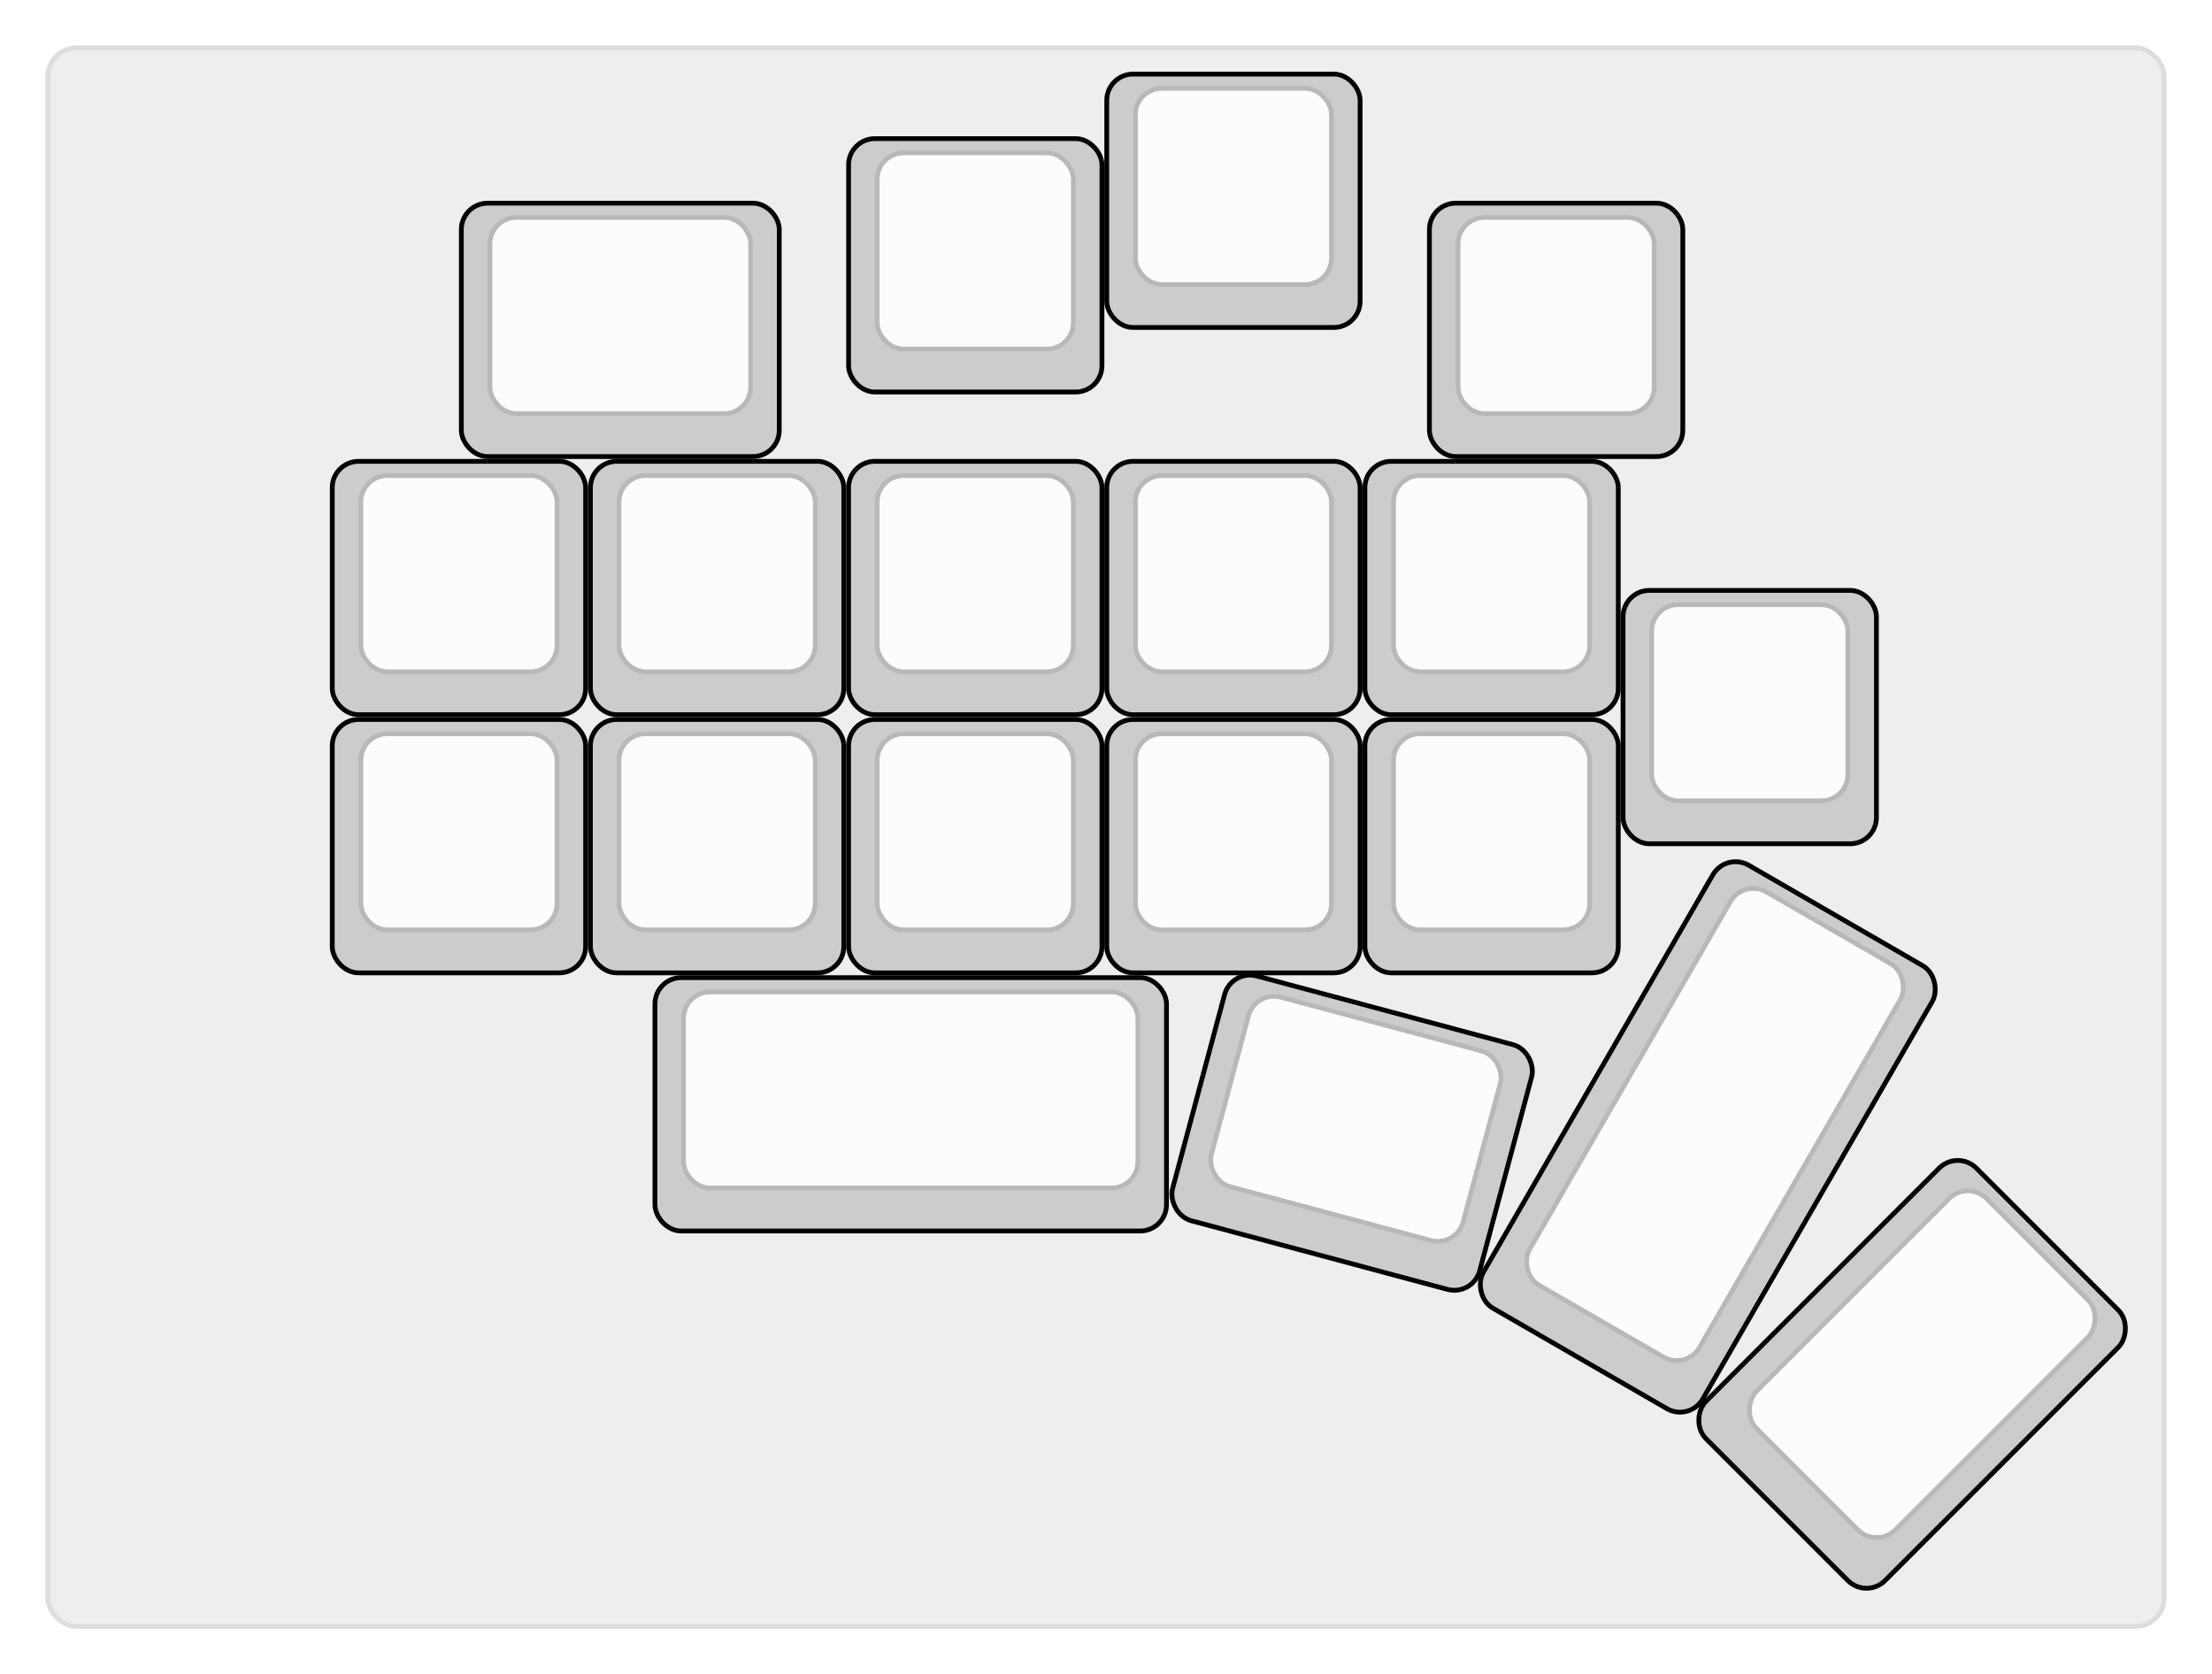 
  <svg width='462.693px'
       height='350.217px'
       viewBox='0 0 462.693 350.217'
       xmlns='http://www.w3.org/2000/svg'
       xmlns:xlink="http://www.w3.org/1999/xlink">

    <style type='text/css'>
    .keycap .border { stroke: black; stroke-width: 2; }
    .keycap .inner.border { stroke: rgba(0,0,0,.1); }
    </style>
    <defs>
      <linearGradient id="DCS">
        <stop offset="0%" stop-color="black" stop-opacity="0"/>
        <stop offset="40%" stop-color="black" stop-opacity="0.1"/>
        <stop offset="60%" stop-color="black" stop-opacity="0.1"/>
        <stop offset="100%" stop-color="black" stop-opacity="0"/>
      </linearGradient>
      <linearGradient id="SPACE" x1="0%" x2="0%" y1="0%" y2="100%">
        <stop offset="0%" stop-color="black" stop-opacity="0.1"/>
        <stop offset="20%" stop-color="black" stop-opacity="0.0"/>
        <stop offset="40%" stop-color="black" stop-opacity="0.0"/>
        <stop offset="100%" stop-color="black" stop-opacity="0.1"/>
      </linearGradient>
      <radialGradient id="DSA">
        <stop offset="0%" stop-color="black" stop-opacity="0.1"/>
        <stop offset="10%" stop-color="black" stop-opacity="0.1"/>
        <stop offset="100%" stop-color="black" stop-opacity="0"/>
      </radialGradient>
      <radialGradient id="SA" xlink:href="#DSA" />
    </defs>

    <g transform='translate(10,10)'>
      <rect width="442.693" height="330.217"
            stroke="#ddd" stroke-width="1" fill="#eeeeee" rx="6"/>
      <g transform='translate(5,5)'>
        
  <g class='  keycap'
  >

  
    <!-- Outer Border -->
    <rect x="217" y="1"
          width="52" height="52"
          rx="5" fill="#cccccc" class="outer border"/>
    
    <!-- Outer Fill -->
    <rect x="217" y="1"
          width="52" height="52"
          rx="5" fill="#cccccc"/>
    

    
      <!-- Inner Border -->
      <rect x="223" y="4"
            width="40" height="40"
            rx="5" fill="#fcfcfc" class="inner border"/>
      
      <!-- Inner Fill -->
      <rect x="223" y="4"
            width="40" height="40"
            rx="5" fill="#fcfcfc"/>
      
      

     
   
  </g>

  <g class='  keycap'
  >

  
    <!-- Outer Border -->
    <rect x="163" y="14.5"
          width="52" height="52"
          rx="5" fill="#cccccc" class="outer border"/>
    
    <!-- Outer Fill -->
    <rect x="163" y="14.5"
          width="52" height="52"
          rx="5" fill="#cccccc"/>
    

    
      <!-- Inner Border -->
      <rect x="169" y="17.5"
            width="40" height="40"
            rx="5" fill="#fcfcfc" class="inner border"/>
      
      <!-- Inner Fill -->
      <rect x="169" y="17.5"
            width="40" height="40"
            rx="5" fill="#fcfcfc"/>
      
      

     
   
  </g>

  <g class='  keycap'
  >

  
    <!-- Outer Border -->
    <rect x="82" y="28"
          width="65.5" height="52"
          rx="5" fill="#cccccc" class="outer border"/>
    
    <!-- Outer Fill -->
    <rect x="82" y="28"
          width="65.5" height="52"
          rx="5" fill="#cccccc"/>
    

    
      <!-- Inner Border -->
      <rect x="88" y="31"
            width="53.5" height="40"
            rx="5" fill="#fcfcfc" class="inner border"/>
      
      <!-- Inner Fill -->
      <rect x="88" y="31"
            width="53.5" height="40"
            rx="5" fill="#fcfcfc"/>
      
      

     
   
  </g>

  <g class='  keycap'
  >

  
    <!-- Outer Border -->
    <rect x="284.5" y="28"
          width="52" height="52"
          rx="5" fill="#cccccc" class="outer border"/>
    
    <!-- Outer Fill -->
    <rect x="284.5" y="28"
          width="52" height="52"
          rx="5" fill="#cccccc"/>
    

    
      <!-- Inner Border -->
      <rect x="290.5" y="31"
            width="40" height="40"
            rx="5" fill="#fcfcfc" class="inner border"/>
      
      <!-- Inner Fill -->
      <rect x="290.5" y="31"
            width="40" height="40"
            rx="5" fill="#fcfcfc"/>
      
      

     
   
  </g>

  <g class='  keycap'
  >

  
    <!-- Outer Border -->
    <rect x="55" y="82"
          width="52" height="52"
          rx="5" fill="#cccccc" class="outer border"/>
    
    <!-- Outer Fill -->
    <rect x="55" y="82"
          width="52" height="52"
          rx="5" fill="#cccccc"/>
    

    
      <!-- Inner Border -->
      <rect x="61" y="85"
            width="40" height="40"
            rx="5" fill="#fcfcfc" class="inner border"/>
      
      <!-- Inner Fill -->
      <rect x="61" y="85"
            width="40" height="40"
            rx="5" fill="#fcfcfc"/>
      
      

     
   
  </g>

  <g class='  keycap'
  >

  
    <!-- Outer Border -->
    <rect x="109" y="82"
          width="52" height="52"
          rx="5" fill="#cccccc" class="outer border"/>
    
    <!-- Outer Fill -->
    <rect x="109" y="82"
          width="52" height="52"
          rx="5" fill="#cccccc"/>
    

    
      <!-- Inner Border -->
      <rect x="115" y="85"
            width="40" height="40"
            rx="5" fill="#fcfcfc" class="inner border"/>
      
      <!-- Inner Fill -->
      <rect x="115" y="85"
            width="40" height="40"
            rx="5" fill="#fcfcfc"/>
      
      

     
   
  </g>

  <g class='  keycap'
  >

  
    <!-- Outer Border -->
    <rect x="163" y="82"
          width="52" height="52"
          rx="5" fill="#cccccc" class="outer border"/>
    
    <!-- Outer Fill -->
    <rect x="163" y="82"
          width="52" height="52"
          rx="5" fill="#cccccc"/>
    

    
      <!-- Inner Border -->
      <rect x="169" y="85"
            width="40" height="40"
            rx="5" fill="#fcfcfc" class="inner border"/>
      
      <!-- Inner Fill -->
      <rect x="169" y="85"
            width="40" height="40"
            rx="5" fill="#fcfcfc"/>
      
      

     
   
  </g>

  <g class='  keycap'
  >

  
    <!-- Outer Border -->
    <rect x="217" y="82"
          width="52" height="52"
          rx="5" fill="#cccccc" class="outer border"/>
    
    <!-- Outer Fill -->
    <rect x="217" y="82"
          width="52" height="52"
          rx="5" fill="#cccccc"/>
    

    
      <!-- Inner Border -->
      <rect x="223" y="85"
            width="40" height="40"
            rx="5" fill="#fcfcfc" class="inner border"/>
      
      <!-- Inner Fill -->
      <rect x="223" y="85"
            width="40" height="40"
            rx="5" fill="#fcfcfc"/>
      
      

     
   
  </g>

  <g class='  keycap'
  >

  
    <!-- Outer Border -->
    <rect x="271" y="82"
          width="52" height="52"
          rx="5" fill="#cccccc" class="outer border"/>
    
    <!-- Outer Fill -->
    <rect x="271" y="82"
          width="52" height="52"
          rx="5" fill="#cccccc"/>
    

    
      <!-- Inner Border -->
      <rect x="277" y="85"
            width="40" height="40"
            rx="5" fill="#fcfcfc" class="inner border"/>
      
      <!-- Inner Fill -->
      <rect x="277" y="85"
            width="40" height="40"
            rx="5" fill="#fcfcfc"/>
      
      

     
   
  </g>

  <g class='  keycap'
  >

  
    <!-- Outer Border -->
    <rect x="325" y="109"
          width="52" height="52"
          rx="5" fill="#cccccc" class="outer border"/>
    
    <!-- Outer Fill -->
    <rect x="325" y="109"
          width="52" height="52"
          rx="5" fill="#cccccc"/>
    

    
      <!-- Inner Border -->
      <rect x="331" y="112"
            width="40" height="40"
            rx="5" fill="#fcfcfc" class="inner border"/>
      
      <!-- Inner Fill -->
      <rect x="331" y="112"
            width="40" height="40"
            rx="5" fill="#fcfcfc"/>
      
      

     
   
  </g>

  <g class='  keycap'
  >

  
    <!-- Outer Border -->
    <rect x="55" y="136"
          width="52" height="52"
          rx="5" fill="#cccccc" class="outer border"/>
    
    <!-- Outer Fill -->
    <rect x="55" y="136"
          width="52" height="52"
          rx="5" fill="#cccccc"/>
    

    
      <!-- Inner Border -->
      <rect x="61" y="139"
            width="40" height="40"
            rx="5" fill="#fcfcfc" class="inner border"/>
      
      <!-- Inner Fill -->
      <rect x="61" y="139"
            width="40" height="40"
            rx="5" fill="#fcfcfc"/>
      
      

     
   
  </g>

  <g class='  keycap'
  >

  
    <!-- Outer Border -->
    <rect x="109" y="136"
          width="52" height="52"
          rx="5" fill="#cccccc" class="outer border"/>
    
    <!-- Outer Fill -->
    <rect x="109" y="136"
          width="52" height="52"
          rx="5" fill="#cccccc"/>
    

    
      <!-- Inner Border -->
      <rect x="115" y="139"
            width="40" height="40"
            rx="5" fill="#fcfcfc" class="inner border"/>
      
      <!-- Inner Fill -->
      <rect x="115" y="139"
            width="40" height="40"
            rx="5" fill="#fcfcfc"/>
      
      

     
   
  </g>

  <g class='  keycap'
  >

  
    <!-- Outer Border -->
    <rect x="163" y="136"
          width="52" height="52"
          rx="5" fill="#cccccc" class="outer border"/>
    
    <!-- Outer Fill -->
    <rect x="163" y="136"
          width="52" height="52"
          rx="5" fill="#cccccc"/>
    

    
      <!-- Inner Border -->
      <rect x="169" y="139"
            width="40" height="40"
            rx="5" fill="#fcfcfc" class="inner border"/>
      
      <!-- Inner Fill -->
      <rect x="169" y="139"
            width="40" height="40"
            rx="5" fill="#fcfcfc"/>
      
      

     
   
  </g>

  <g class='  keycap'
  >

  
    <!-- Outer Border -->
    <rect x="217" y="136"
          width="52" height="52"
          rx="5" fill="#cccccc" class="outer border"/>
    
    <!-- Outer Fill -->
    <rect x="217" y="136"
          width="52" height="52"
          rx="5" fill="#cccccc"/>
    

    
      <!-- Inner Border -->
      <rect x="223" y="139"
            width="40" height="40"
            rx="5" fill="#fcfcfc" class="inner border"/>
      
      <!-- Inner Fill -->
      <rect x="223" y="139"
            width="40" height="40"
            rx="5" fill="#fcfcfc"/>
      
      

     
   
  </g>

  <g class='  keycap'
  >

  
    <!-- Outer Border -->
    <rect x="271" y="136"
          width="52" height="52"
          rx="5" fill="#cccccc" class="outer border"/>
    
    <!-- Outer Fill -->
    <rect x="271" y="136"
          width="52" height="52"
          rx="5" fill="#cccccc"/>
    

    
      <!-- Inner Border -->
      <rect x="277" y="139"
            width="40" height="40"
            rx="5" fill="#fcfcfc" class="inner border"/>
      
      <!-- Inner Fill -->
      <rect x="277" y="139"
            width="40" height="40"
            rx="5" fill="#fcfcfc"/>
      
      

     
   
  </g>

  <g class='  keycap'
  >

  
    <!-- Outer Border -->
    <rect x="122.5" y="190"
          width="106" height="52"
          rx="5" fill="#cccccc" class="outer border"/>
    
    <!-- Outer Fill -->
    <rect x="122.5" y="190"
          width="106" height="52"
          rx="5" fill="#cccccc"/>
    

    
      <!-- Inner Border -->
      <rect x="128.5" y="193"
            width="94" height="40"
            rx="5" fill="#fcfcfc" class="inner border"/>
      
      <!-- Inner Fill -->
      <rect x="128.5" y="193"
            width="94" height="40"
            rx="5" fill="#fcfcfc"/>
      
      

     
   
  </g>

  <g class='  keycap'
  
     transform="rotate(15 216 441.45)"
  >

  
    <!-- Outer Border -->
    <rect x="176.5" y="190"
          width="65.5" height="52"
          rx="5" fill="#cccccc" class="outer border"/>
    
    <!-- Outer Fill -->
    <rect x="176.5" y="190"
          width="65.5" height="52"
          rx="5" fill="#cccccc"/>
    

    
      <!-- Inner Border -->
      <rect x="182.5" y="193"
            width="53.5" height="40"
            rx="5" fill="#fcfcfc" class="inner border"/>
      
      <!-- Inner Fill -->
      <rect x="182.5" y="193"
            width="53.5" height="40"
            rx="5" fill="#fcfcfc"/>
      
      

     
   
  </g>

  <g class='  keycap'
  
     transform="rotate(30 216 441.45)"
  >

  
    <!-- Outer Border -->
    <rect x="190" y="136"
          width="52" height="106"
          rx="5" fill="#cccccc" class="outer border"/>
    
    <!-- Outer Fill -->
    <rect x="190" y="136"
          width="52" height="106"
          rx="5" fill="#cccccc"/>
    

    
      <!-- Inner Border -->
      <rect x="196" y="139"
            width="40" height="94"
            rx="5" fill="#fcfcfc" class="inner border"/>
      
      <!-- Inner Fill -->
      <rect x="196" y="139"
            width="40" height="94"
            rx="5" fill="#fcfcfc"/>
      
      

     
   
  </g>

  <g class='  keycap'
  
     transform="rotate(45 216 441.45)"
  >

  
    <!-- Outer Border -->
    <rect x="190" y="163"
          width="52" height="79"
          rx="5" fill="#cccccc" class="outer border"/>
    
    <!-- Outer Fill -->
    <rect x="190" y="163"
          width="52" height="79"
          rx="5" fill="#cccccc"/>
    

    
      <!-- Inner Border -->
      <rect x="196" y="166"
            width="40" height="67"
            rx="5" fill="#fcfcfc" class="inner border"/>
      
      <!-- Inner Fill -->
      <rect x="196" y="166"
            width="40" height="67"
            rx="5" fill="#fcfcfc"/>
      
      

     
   
  </g>

      </g>
    </g>
  </svg>
